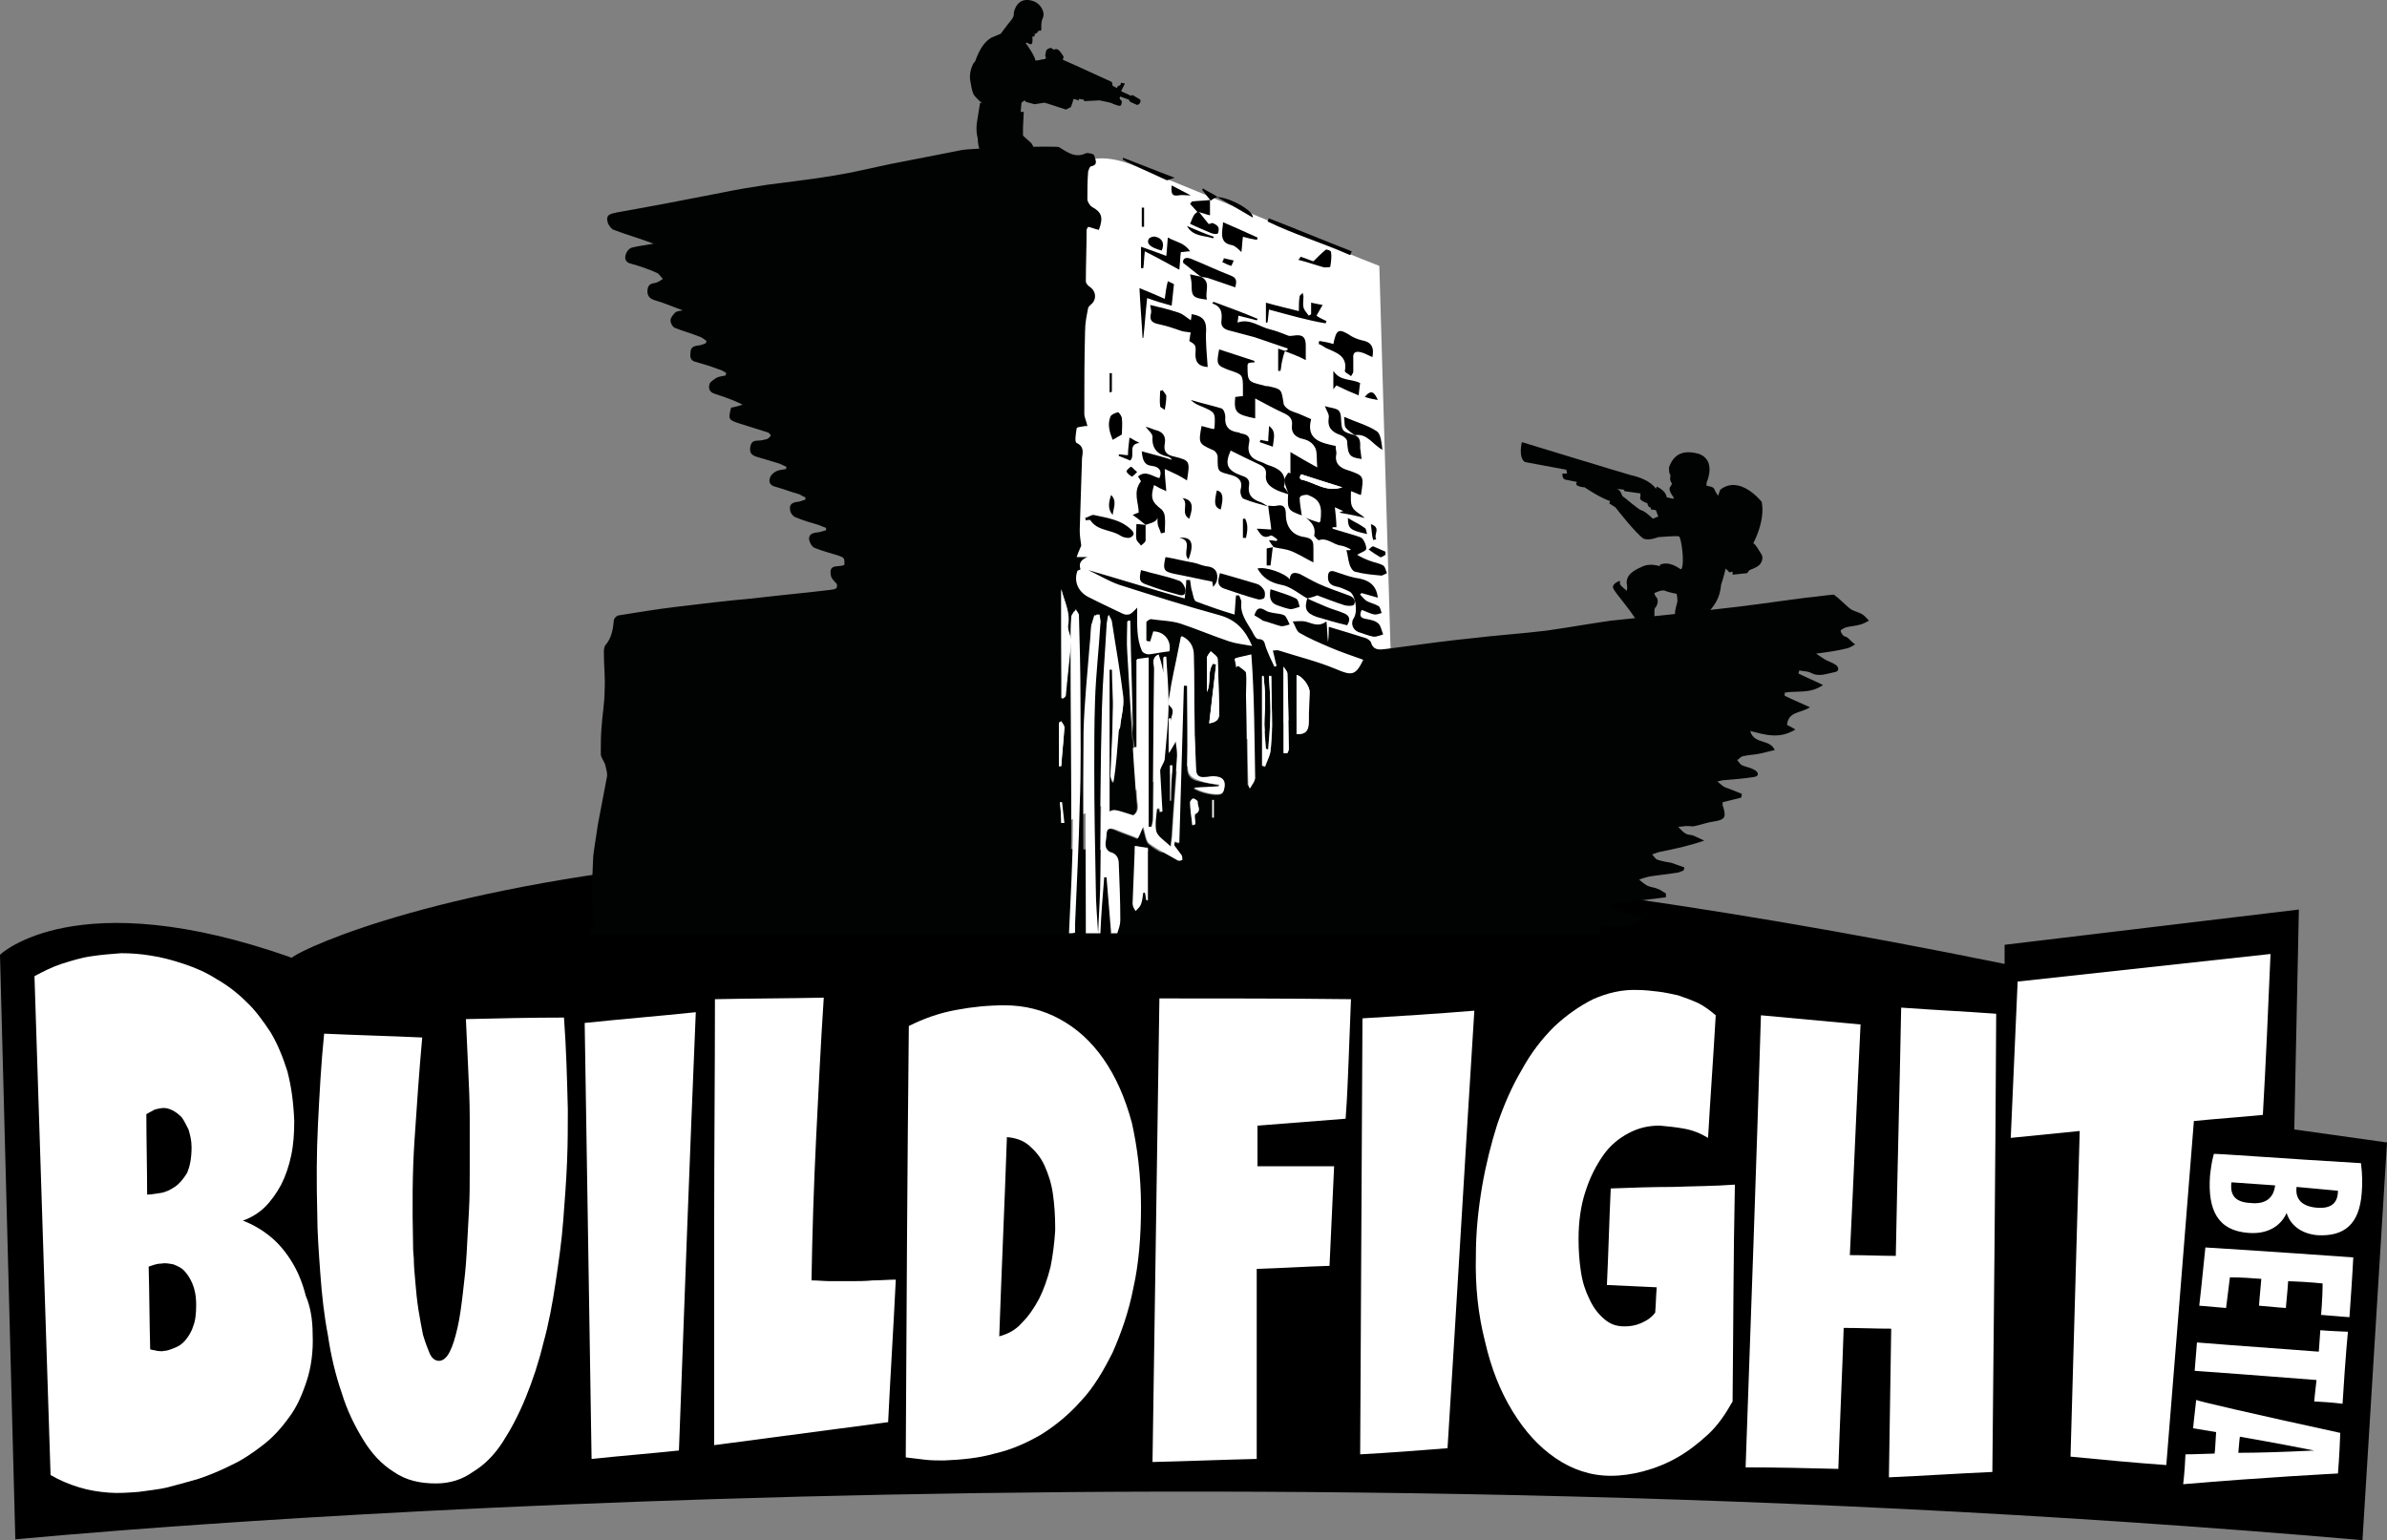 <?xml version="1.0" encoding="utf-8"?>
<!-- Generator: Adobe Illustrator 21.0.2, SVG Export Plug-In . SVG Version: 6.00 Build 0)  -->
<svg version="1.1" id="Calque_1" xmlns="http://www.w3.org/2000/svg" xmlns:xlink="http://www.w3.org/1999/xlink" x="0px" y="0px"
	 viewBox="0 0 311.5 201" style="enable-background:new 0 0 311.5 201;" xml:space="preserve">
<rect x="0" y="0" width="311.5" height="201" fill="#808080" stroke="none"/>
<style type="text/css">
	.st0{fill:#FFFFFF;}
	.st1{fill:#010202;}
</style>
<g>
	<path d="M38.1,125c-0.2-0.7,61-32.4,223.5,0.8v-2.5l38.4-4.6l-0.6,28.7l12.1,1.7l-3.2,51.9C144.5,186.8,2,200.9,2,200.9l-2-76.3
		C0,124.6,9.9,115,38.1,125z"/>
	<g>
		<path class="st0" d="M141.6,21.1c0,0,2-1.2,6.1,0.4c4,1.6,30,12.3,30,12.3l2.3,0.9l1.5,51.2c0,0-2,4.1-3.4,4
			c-1.5-0.1-42.2,18.9-42.2,18.9L141.6,21.1z"/>
		<g>
			<path class="st1" d="M241.7,79.6c0.4,0.2,0.8,0.3,1.2,0.5s0.7,0.6,1,0.9c-0.4,0.2-0.7,0.4-1.1,0.5c-0.6,0.2-1.3,0.2-2,0.4
				c-0.2,0.1-0.6,0.3-0.6,0.4c0,0.2,0.2,0.5,0.4,0.7c0.2,0.1,0.4,0.1,0.6,0.3c0.3,0.3,0.6,0.6,0.9,0.8c-0.3,0.2-0.7,0.4-1,0.5
				c-1.2,0.3-2.5,0.5-4.1,0.7c0.6,0.4,1,0.7,1.4,0.9c0.4,0.2,0.8,0.3,1.2,0.6c0.4,0.3,0.4,0.8-0.1,0.9c-1.1,0.2-2.1,0.7-3.2,0.1
				c-0.4-0.2-1-0.2-1.5-0.3c0,0.1-0.1,0.3-0.1,0.4c1,0.5,2,0.9,3.2,1.5c-1.7,1.2-3.5,0.7-5,1c0,0.1,0,0.2,0,0.4c1,0.5,2,0.9,3.3,1.5
				c-1.2,0.8-2.8,0.5-3,2.3c0.2,0.1,0.6,0.3,1.1,0.6c-2.1,1.3-3.9,0.7-5.9,0.2c0.5,1.8,2.6,1,3.2,2.5c-0.6,0.1-1.2,0.3-1.7,0.4
				c-0.8,0.2-1.7,0.2-2.5,0.4c-0.3,0.1-0.5,0.4-0.7,0.5c0.2,0.2,0.4,0.6,0.7,0.7c0.5,0.2,1.1,0.3,1.6,0.6c0.5,0.3,0.6,0.8-0.1,0.9
				c-1.2,0.2-2.5,0.3-3.7,0.4c-0.4,0-0.7,0.1-1.1,0.2c0.3,0.2,0.6,0.5,0.9,0.7c0.8,0.3,1.6,0.6,2.3,0.9c0,0.2,0,0.3-0.1,0.5
				c-0.8,0.2-1.6,0.4-2.4,0.6c0,0.2,0,0.3,0,0.4s0.1,0.2,0.1,0.3c0.4,1.3,0.1,1.6-1.2,1.8c-0.8,0.1-1.6,0.4-2.5,0.6
				c-0.3,0.1-0.6,0-1,0s-0.8,0.1-1.2,0.1c0.3,0.3,0.6,0.7,1,0.9c0.3,0.2,0.7,0.1,1.1,0.3c0.4,0.2,0.9,0.4,1.3,0.6
				c-2,0.7-3.9,1.1-5.9,1.5c-0.3,0.1-0.6,0.2-0.9,0.3c0.2,0.2,0.4,0.6,0.7,0.7c0.6,0.2,1.2,0.3,1.8,0.4c0.6,0.2,1.1,0.4,1.7,0.6
				c0,0.1,0,0.2-0.1,0.4c-0.3,0.1-0.6,0.3-0.9,0.3c-1.2,0.2-2.4,0.3-3.6,0.5c-0.4,0.1-0.8,0.2-1.3,0.4c0.4,0.3,0.7,0.6,1.1,0.8
				c0.4,0.2,0.9,0.2,1.3,0.4c0.4,0.1,0.7,0.4,1.1,0.6c0,0.2,0,0.3,0,0.5c-2.4,0.3-4.8,0.6-7.2,0.9c0,0.1,0,0.2-0.1,0.4
				c1.4,0.5,2.8,0.9,4.3,1.4c0,0.1-0.1,0.3-0.1,0.4c-1.7,0.7-3.5,1.1-5.4,0.5c-0.1,0.6-0.1,0.9-0.1,1.2c-21,0-42.1,0-63.1,0
				c0.1-0.6,0.4-1.1,0.4-1.7c0-2.5-0.1-4.9-0.2-7.4c0-0.8-0.3-1.3-1.1-1.5c-0.2-0.1-0.5-0.5-0.6-0.8c-0.1-0.5,0.1-0.9,0.1-1.4
				c0-1,0.5-1.1,1.3-0.7c0.9,0.4,1.9,0.7,2.8,1.1c0.2-0.5,0.4-0.9,0.7-1.5c0.3,0.9,0.4,1.9,0.8,2.2c1.1,0.9,2.4,1.5,3.7,2.2
				c0.1,0.1,0.5,0,0.6-0.1s0-0.4-0.1-0.6c-0.3-0.4-0.6-0.8-0.9-1.2c-0.1-0.1,0-0.4,0-0.6c0.2,0.1,0.4,0.1,0.6,0.2
				c0.2-6.9,0.4-13.8,0.6-20.6c0.2,0,0.4,0,0.5,0c0,3.5,0.1,7.1,0,10.6c0,1.3,0.6,1.7,1.6,1.9c0.8,0.2,1.7,0.3,2.5,0.5
				c0,0.1,0,0.1,0,0.2c-1,0.1-2.1,0.1-3.3,0.2c0.9,0.6,2.8,1,3.5,0.8c0.2-0.1,0.4-0.3,0.4-0.4c0.4-1.3-0.1-1.9-1.4-1.9
				c-0.3,0-0.7,0-1,0.1c-0.8,0.1-1.2-0.2-1.2-1c0-2.1-0.1-4.1-0.2-6.2c0-2.9,0-5.8-0.1-8.7c0-1.1-0.5-2-1.6-2.5
				c-0.1,0.5-0.2,1-0.3,1.5c-0.4,2.1-0.9,4.1-1.2,6.2c-0.1,0.4-0.2,1.1,0,1.3c0.9,0.7,0.1,1.4,0.2,2.1c-0.1-0.1-0.1-0.3-0.2-0.4
				h-0.1c0,1.4,0,2.9,0,4.5c0.4-0.6,0.6-1.1,0.9-1.6c0.1,0.6,0.2,1.3,0.2,1.9c-0.2,3.4-0.5,6.7-0.7,10.1c0,0.5-0.1,1-0.2,1.9
				c-0.8-0.8-1.7-1.3-1.9-2c-0.3-0.9,0-2,0.1-3c0.1,0,0.2,0,0.3,0c0,0.1,0.1,0.3,0.1,0.4c0.1,0,0.2,0,0.3,0
				c-0.1-1.8-0.2-3.5-0.3-5.3c0-0.2,0.1-0.4,0.2-0.6c0.1-0.3,0.3-0.6,0.4-1c0.2-2.4,0.4-4.8,0.5-7.3c0-2-0.2-4-0.3-6
				c-0.1,0-0.2,0-0.3,0c0,0.7,0,1.4,0,2.1c-0.2-0.2-0.2-0.4-0.2-0.6c-0.2-0.6-0.3-1.2-0.5-1.8c-0.9,0.4-0.5,1.2-0.5,1.8
				c-0.1,6.5-0.1,13-0.2,19.5c0,0.4-0.1,0.8-0.2,1.2c-0.1,0-0.3,0-0.4,0c0-7.3,0-14.6,0-22.1c-0.6,0.1-0.9,0.1-1.5,0.2
				c0,3.9,0,7.7,0,11.5c-0.2,0-0.3,0-0.5,0c-0.1-5.5-0.3-11-0.4-16.5c-0.1,0-0.2,0-0.3,0c0,1.3-0.1,2.7,0,4
				c0.4,6.5,0.7,12.9,1.2,19.4c0.1,0.8,0.2,1.5-0.5,2c-2.6-0.8-2.6-0.8-3.1-0.5c0-6.2,0-12.4,0-18.6c0.1,0,0.3,0,0.4,0
				c0,1.9,0.2,3.7,0.1,5.6c0,2.7-0.2,5.5-0.3,8.2c0,0.3,0.2,0.7,0.3,1c0.4-2.3,0.5-4.5,0.7-6.7c0-0.2,0.2-0.4,0.2-0.6
				c0.2-1.3,0.6-2.6,0.4-3.8c-0.4-3.3-1-6.6-1.5-9.9c0-0.2-0.2-0.4-0.4-0.9c-0.1,0.7-0.2,1-0.2,1.4c-0.2,3.6-0.5,7.1-0.6,10.7
				c-0.2,7.3-0.2,14.5-0.3,21.8c0,2.6-0.2,5.1-0.3,7.7c-0.1,0-0.1,0-0.2,0c-0.1-2-0.2-4-0.3-5.9c-0.1-5.2-0.1-10.4-0.2-15.6
				c0-2.9,0-5.9,0.1-8.8c0.2-3.4,0.5-6.8,0.7-10.1c0-0.4-0.1-0.8-0.1-1.2c-0.1,0-0.2,0-0.4,0c-0.1,0.4-0.3,0.9-0.4,1.3
				c-0.1,0.8-0.1,1.7-0.2,2.5c-0.3,3.8-0.7,7.6-0.8,11.3c-0.1,8.8,0,17.7,0,26.5c-0.4,0-0.9,0-1.3,0c0-0.4,0-0.8,0-1.2
				c0.2-5.1,0.5-10.3,0.6-15.4c0.1-4.7,0.1-9.4,0.1-14c0-3.6-0.1-7.2-0.2-10.8c0-0.3-0.3-0.5-0.4-0.8c-0.1,0.3-0.4,0.5-0.4,0.8
				c-0.1,1.1-0.1,2.3-0.1,3.4c0,8.1,0.1,16.1,0.1,24.2c0,4.6-0.3,9.3-0.5,13.9c-20.8,0-41.6,0-62.4,0c0.3-0.7,0.9-1.5,0.7-2.1
				c-0.6-2.2-0.2-7-0.2-7.9c0-0.6,0.6-4.1,0.6-4.3c0.4-2.1,0.8-4.2,1.2-6.3c0.1-0.5-0.1-1-0.2-1.5s-0.6-1-0.6-1.5
				c0-1.2,0-2.4,0.1-3.5c0.1-1.6,0.4-3.2,0.4-4.8c0.1-1.6-0.1-3.2-0.1-4.9c0-0.3,0-0.7,0.2-1c0.8-0.9,1-2.1,1.1-3.2
				c0-0.3,0.4-0.7,0.7-0.7c2.5-0.4,4.9-0.8,7.4-1.1c3.3-0.4,6.6-0.8,10-1.1c3.3-0.4,6.7-0.7,10-1.1c0.5-0.1,1.2,0,1-0.8
				c-0.4-0.4-0.8-0.8-0.8-1.3c-0.2-1.4,1.2-0.8,1.8-1.2c0-0.9,0-0.9-0.8-1.2c-1-0.3-2.1-0.6-3.1-1c-0.3-0.1-0.6-0.6-0.7-1
				c-0.1-0.6,0.2-0.9,0.9-1c0.4,0,0.9-0.2,1.3-0.3c0-0.1,0-0.2,0-0.3c-0.3-0.1-0.7-0.3-1-0.4c-1-0.3-2.1-0.6-3-1
				c-0.3-0.1-0.7-0.6-0.7-1c-0.1-0.6,0.2-0.9,0.9-1c0.4,0,0.7-0.2,1.1-0.3c0-0.1,0-0.2,0-0.3c-0.3-0.1-0.6-0.3-0.8-0.4
				c-1.1-0.3-2.1-0.7-3.2-1c-0.7-0.2-0.8-0.7-0.6-1.2c0.1-0.3,0.4-0.6,0.8-0.8s0.9-0.2,1.3-0.3c0-0.1,0-0.2,0-0.3
				c-0.3-0.1-0.6-0.3-0.9-0.4c-1-0.3-2-0.6-3-0.9c-0.6-0.2-0.9-0.5-0.8-1.2s0.4-0.9,1-0.9c0.4,0,0.8-0.1,1.2-0.2
				c0.2-0.1,0.4-0.3,0.5-0.5c-0.2-0.2-0.3-0.4-0.5-0.4c-1.2-0.4-2.3-0.7-3.5-1.1c-1.5-0.5-1.6-0.5-1.2-2.1c0.5-0.1,1-0.2,1.5-0.4
				c-1.2-0.6-2.4-1-3.6-1.4c-0.7-0.2-0.9-0.7-0.7-1.3c0.1-0.3,0.6-0.6,0.9-0.8c0.4-0.2,0.8-0.2,1.2-0.3c0-0.1,0-0.2,0.1-0.3
				c-0.3-0.2-0.6-0.4-1-0.5c-1-0.4-2.1-0.7-3.1-1c-0.4-0.1-0.7-0.4-0.6-1.1c0-0.7,0.3-0.9,0.9-1c0.4,0,0.8-0.2,1.1-0.3
				c0-0.1,0.1-0.2,0.1-0.3c-0.3-0.2-0.6-0.5-1-0.6c-1-0.4-2.1-0.7-3.1-1.1c-0.3-0.1-0.6-0.6-0.6-1c0-0.3,0.3-0.7,0.6-1
				c0.2-0.2,0.5-0.2,1-0.3c-1.4-0.5-2.5-1-3.6-1.3c-0.7-0.2-1.1-0.6-1-1.4c0.1-0.8,0.6-0.8,1.1-0.9c0.3-0.1,0.6-0.3,0.9-0.5
				c-0.3-0.3-0.5-0.7-0.8-0.8c-1.1-0.5-2.3-0.9-3.4-1.2c-0.8-0.2-0.8-0.8-0.6-1.3c0.1-0.3,0.4-0.7,0.8-0.8c0.8-0.2,1.7-0.3,2.8-0.5
				c-1.9-0.7-3.6-1.2-5.2-1.8c-0.3-0.1-0.7-0.6-0.8-1c-0.3-1.1,0.5-1.1,1.3-1.3c4.6-0.8,9.2-1.7,13.8-2.6c1.9-0.4,3.8-0.7,5.8-1
				c2.9-0.4,5.8-0.7,8.7-1.2c2.5-0.4,4.9-1,7.3-1.5c3.1-0.6,6.2-1.2,9.2-1.8c1.4-0.3,12.5-0.6,12.8-0.4c1,0.6,2.1,1.5,3.5,0.8
				c0.3-0.1,1.1,0.1,1.1,0.3c0.1,0.5,0.6,1.2-0.4,1.4c-0.2,0-0.3,0.4-0.4,0.7c-0.1,1.2-0.1,2.4-0.1,3.6c0,0.3,0.3,0.8,0.6,1
				c1.3,0.7,1.5,1.4,0.9,3c-0.5-0.1-0.9-0.3-1.4-0.4c-0.1,0.2-0.2,0.3-0.2,0.4c0,2.2-0.1,4.5-0.1,6.7c0,0.3,0.3,0.6,0.6,0.8
				c0.8,0.6,0.8,1.7,0,2.3c-0.1,0.1-0.3,0.3-0.3,0.4c-0.2,1-0.4,2-0.4,3c-0.1,3.6-0.1,7.2-0.1,10.8c0,0.5,0.3,1,0.4,1.6
				c0,0-0.1,0-0.3,0c-0.4,0.1-1.1,0.1-1.1,0.3c-0.1,0.7-0.3,1.8,0,1.9c1,0.5,0.8,1.2,0.7,2c-0.1,3.1-0.2,6.3-0.3,9.4
				c0,0.7,0.1,1.3,0.2,2c-0.2,0.5-0.4,0.9-0.6,1.5c0.6,0,1,0,1.4,0c-0.7,0.3-1.2,0.7-0.9,1.6c-0.1,0.1-0.3,0.1-0.4,0.2
				c-0.5,1.4,0.1,2.7,1.4,3.4c1.2,0.6,2.4,1.2,3.7,1.8c0.5,0.2,1,0.6,1.5,0.5c0.4,0,0.8-0.5,1.2-0.9c0,0.1,0,0.3,0,0.4
				c0,1.8-0.1,3.6,0.6,5.2c0.1,0.3,0.6,0.5,0.9,0.5c0.9-0.1,1.7-0.3,2.7-0.4c0.3-1.3-0.6-2.6-2.1-2.6c-0.1,0.4-0.3,0.9-0.4,1.3
				c-0.2,0-0.3,0-0.5-0.1c0-0.8,0-1.6,0-2.4c0-0.1,0.4-0.4,0.6-0.4c1.3,0.2,2.7,0.2,3.9,0.6c2.1,0.7,4.2,1.6,6.3,2.3
				c0.9,0.3,1.9,0.4,3,0.6c-0.9-2.1-2.1-3.4-4.2-4c-4.4-1.2-8.8-2.6-13.2-4c-1.4-0.5-2.7-1.3-4-1.9c4.2,1.2,8.3,2.5,12.6,3.7
				c0.1-1,0.2-1.7,0.2-2.4c0.2,0,0.3,0,0.5,0c0.1,0.5,0.1,1.1,0.3,1.6c0.1,0.4,0.2,1.1,0.5,1.2c1.6,0.6,3.3,1.2,5,1.7
				c0.1-0.9,0.1-1.7,0.2-2.5c0.1,0,0.3,0,0.4,0c0.1,0.3,0.3,0.6,0.3,0.9c-0.2,1.5,0.7,2.6,1.4,3.8c0.2,0.4,0.5,1,0.8,1
				c0.9,0,0.8,0.6,1,1.1c0.3,0.8,0.7,1.7,1.1,2.5c0.1,0,0.2-0.1,0.3-0.1c-0.2-0.6-0.3-1.3-0.5-2c0.3,0,0.6-0.1,0.8,0
				c2.5,0.8,5,1.4,7.4,2.4c2.1,0.9,2.6,0.9,3.6-1.2c-1.4-0.5-2.9-1-4.3-1.6c-1.4-0.6-2.8-1.2-4-1.9c-0.4-0.2-0.6-1-0.9-1.5
				c0.5,0,1.1-0.1,1.6,0c0.9,0.2,1.7,0.8,2.8,0c0.1,0.9,0.1,1.7,0.2,2.7c0.1-0.8,0.1-1.3,0.1-2c1.7,0.5,3.3,1,4.9,1.5
				c0.2,0.1,0.5,0.3,0.6,0.5c0.3,1.1,1.1,1,1.9,0.9c0.8-0.1,1.5-0.2,2.3-0.3c3-0.4,5.9-0.8,8.9-1.1c3.3-0.4,6.5-0.6,9.8-1
				c2.8-0.4,5.6-0.9,8.4-1.3c4.6-0.5,9.2-0.9,13.8-1.5c3.9-0.4,7.8-1,11.7-1.5c1.2-0.1,2.3-0.3,3.6-0.4
				C240.3,78.3,241.1,79.3,241.7,79.6z M163.1,102.9c0.3-0.5,0.7-0.9,0.6-1.2c-0.1-5.4-0.1-10.9-0.5-16.2c-0.8,0.2-1.4,0.3-2.1,0.5
				c0.1,0.4,0.2,0.8,0.2,1.1c0.1-0.1,0.2-0.2,0.3-0.2c0.3,0.3,0.9,0.6,1,0.9c0.1,0.9,0,1.9,0,2.9c0.1,3.9,0.1,7.8,0.2,11.7
				C162.8,102.4,162.9,102.5,163.1,102.9z M148.1,110.4c-0.1,2.6-0.2,5-0.3,7.4c0,0.3,0.3,0.6,0.4,1c0.2-0.3,0.6-0.6,0.7-0.9
				c0.2-0.5,0.2-1,0.3-1.5c0.1,0,0.1,0,0.2,0c0.1,0.3,0.1,0.7,0.2,1c0.1,0,0.2,0,0.2,0c0-2.2,0-4.5,0-6.8
				C149.3,110.6,148.8,110.5,148.1,110.4z M169.2,88.1c0,2.6,0,5.1,0,7.7c1.4,0.1,1.5-0.7,1.6-1.6c0-1.3,0.1-2.6,0.1-3.9
				C170.9,89.5,169.9,88.2,169.2,88.1z M138.5,76.9c0,4.7,0,9.5,0,14.2c0.4-0.1,0.5-0.3,0.5-0.5c0.3-2.3,0.5-4.6,0.7-7
				c0-0.7-0.5-1.4-0.4-2.1C139.7,79.9,138.8,78.4,138.5,76.9z M165.5,97.8c-0.1,0-0.2,0-0.3,0c-0.1-1.1-0.1-2.1-0.2-3.2
				c0-1.1,0.1-2.1,0.1-3.2c0-1-0.1-2.1-0.2-3.1c-0.1,0-0.1,0-0.2,0c0,3.9,0,7.8,0,11.7c0.1,0,0.2,0.1,0.4,0.1c0.2-0.7,0.6-1.3,0.7-2
				c0.2-1.2,0.2-2.3,0.2-3.5c0-2.1-0.1-4.2-0.1-6.3c-0.1,0-0.2,0-0.3,0c0.1,1.6,0.2,3.2,0.2,4.7C165.8,94.6,165.6,96.2,165.5,97.8z
				 M157.5,90.3c0.6-1.2,0-2.6,0.8-3.7c0.1,0,0.3,0,0.4,0.1c-0.3,2.5-0.6,5.1-0.9,7.7c1.2-0.2,1.3-0.7,1.3-1.4
				c-0.1-2.3-0.1-4.6-0.2-7c0-0.4-0.6-0.7-0.9-1c-0.2,0.3-0.5,0.6-0.5,0.9C157.5,87.4,157.5,88.9,157.5,90.3z M167.5,98.3
				c0.2,0,0.3,0,0.5,0c0.1-0.2,0.2-0.4,0.2-0.6c0-3.3-0.1-6.5-0.2-9.8c0-0.3-0.3-0.6-0.5-0.9C167.5,90.9,167.5,94.6,167.5,98.3z
				 M138.2,100c0.1,0,0.2,0,0.3,0c0.1-1.7,0.3-3.3,0.4-5c0-0.3-0.2-0.6-0.4-0.8c-0.1,0.1-0.2,0.1-0.3,0.2
				C138.2,96.2,138.2,98.1,138.2,100z M155.6,107.7c0.1,0,0.3,0,0.4-0.1c0-0.5-0.2-1.2,0-1.3c0.8-0.5,0.2-1.1,0.3-1.6
				c0-0.1-0.4-0.4-0.6-0.4c-0.1,0-0.4,0.3-0.4,0.5C155.4,105.7,155.5,106.7,155.6,107.7z M153,99.9c-0.1,0-0.2,0-0.3,0
				c0,1.5,0,3.1,0,4.6c0,0,0,0,0.1,0C152.8,103,152.9,101.5,153,99.9z M158.2,106.7c0.1,0,0.1,0,0.2,0c0-0.8,0-1.5,0-2.3
				c-0.1,0-0.1,0-0.2,0C158.2,105.2,158.2,106,158.2,106.7z M138.5,107.4c0.1,0,0.2,0,0.3,0c-0.1-0.9-0.2-1.8-0.3-2.7
				c-0.1,0-0.1,0-0.2,0C138.4,105.6,138.5,106.5,138.5,107.4z"/>
			<path class="st0" d="M143.3,121.8c0.1-2.6,0.3-5.1,0.3-7.7c0.1-7.3,0.1-14.5,0.3-21.8c0.1-3.6,0.4-7.1,0.6-10.7
				c0-0.4,0.1-0.7,0.2-1.4c0.2,0.5,0.4,0.7,0.4,0.9c0.5,3.3,1.1,6.6,1.5,9.9c0.1,1.2-0.3,2.5-0.4,3.8c0,0.2-0.2,0.4-0.2,0.6
				c-0.2,2.2-0.3,4.4-0.7,6.7c-0.1-0.3-0.3-0.7-0.3-1c0.1-2.7,0.2-5.5,0.3-8.2c0-1.9-0.1-3.7-0.1-5.6c-0.1,0-0.3,0-0.4,0
				c0,6.2,0,12.4,0,18.6c0.6-0.3,0.6-0.3,3.1,0.5c0.8-0.5,0.6-1.2,0.5-2c-0.4-6.5-0.8-12.9-1.2-19.4c-0.1-1.3,0-2.7,0-4
				c0.1,0,0.2,0,0.3,0c0.1,5.5,0.3,11,0.4,16.5c0.2,0,0.3,0,0.5,0c0-3.8,0-7.6,0-11.5c0.6-0.1,0.9-0.1,1.5-0.2c0,7.4,0,14.7,0,22.1
				c0.1,0,0.3,0,0.4,0c0.1-0.4,0.2-0.8,0.2-1.2c0.1-6.5,0.1-13,0.2-19.5c0-0.6-0.4-1.4,0.5-1.8c0.2,0.6,0.4,1.2,0.5,1.8
				c0.1,0.2,0,0.4,0.2,0.6c0-0.7,0-1.4,0-2.1c0.1,0,0.2,0,0.3,0c0.1,2,0.3,4,0.3,6c0,2.4-0.3,4.9-0.5,7.3c0,0.3-0.2,0.6-0.4,1
				c-0.1,0.2-0.2,0.4-0.2,0.6c0.1,1.8,0.2,3.5,0.3,5.3c-0.1,0-0.2,0-0.3,0c0-0.1-0.1-0.3-0.1-0.4c-0.1,0-0.2,0-0.3,0
				c-0.1,1-0.3,2.1-0.1,3c0.2,0.7,1.1,1.2,1.9,2c0.1-0.9,0.2-1.4,0.2-1.9c0.2-3.4,0.5-6.7,0.7-10.1c0-0.6-0.1-1.3-0.2-1.9
				c-0.2,0.5-0.5,0.9-0.9,1.6c0-1.6,0-3.1,0-4.5h0.1c0.1,0.1,0.1,0.3,0.2,0.4c-0.1-0.7,0.7-1.4-0.2-2.1c-0.2-0.1-0.1-0.9,0-1.3
				c0.4-2.1,0.8-4.1,1.2-6.2c0.1-0.5,0.2-1,0.3-1.5c1.1,0.5,1.6,1.4,1.6,2.5c0.1,2.9,0,5.8,0.1,8.7c0,2.1,0.1,4.1,0.2,6.2
				c0,0.8,0.4,1.1,1.2,1c0.3,0,0.7-0.1,1-0.1c1.3,0,1.8,0.6,1.4,1.9c-0.1,0.2-0.2,0.4-0.4,0.4c-0.7,0.2-2.6-0.2-3.5-0.8
				c1.2-0.1,2.2-0.1,3.3-0.2c0-0.1,0-0.1,0-0.2c-0.8-0.1-1.7-0.2-2.5-0.5c-0.9-0.3-1.6-0.6-1.6-1.9c0.1-3.5,0-7.1,0-10.6
				c-0.2,0-0.4,0-0.5,0c-0.2,6.9-0.4,13.8-0.6,20.6c-0.2-0.1-0.4-0.1-0.6-0.2c0,0.2-0.1,0.5,0,0.6c0.3,0.4,0.6,0.8,0.9,1.2
				c0.1,0.1,0.1,0.5,0.1,0.6c-0.1,0.1-0.4,0.2-0.6,0.1c-1.2-0.7-2.6-1.4-3.7-2.2c-0.5-0.4-0.5-1.3-0.8-2.2c-0.3,0.6-0.4,1-0.7,1.5
				c-0.9-0.4-1.9-0.7-2.8-1.1c-0.8-0.3-1.3-0.3-1.3,0.7c0,0.5-0.2,1-0.1,1.4c0,0.3,0.3,0.7,0.6,0.8c0.8,0.2,1.1,0.8,1.1,1.5
				c0.1,2.5,0.2,4.9,0.2,7.4c0,0.6-0.2,1.1-0.4,1.7c-0.3,0-0.6,0-0.9,0c-0.2-2.4-0.4-4.9-0.6-7.3c-0.1,0-0.1,0-0.2,0
				c-0.2,2.4-0.4,4.9-0.5,7.3C143.6,121.8,143.4,121.8,143.3,121.8z"/>
			<path class="st0" d="M141.7,121.8c0-8.8-0.1-17.7,0-26.5c0-3.8,0.5-7.6,0.8-11.3c0.1-0.8,0.1-1.7,0.2-2.5
				c0.1-0.4,0.2-0.9,0.4-1.3c0.1,0,0.2,0,0.4,0c0,0.4,0.2,0.8,0.1,1.2c-0.2,3.4-0.6,6.7-0.7,10.1c-0.1,2.9-0.1,5.9-0.1,8.8
				c0,5.2,0.1,10.4,0.2,15.6c0,2,0.2,4,0.3,5.9C142.6,121.8,142.2,121.8,141.7,121.8z"/>
			<path class="st0" d="M139.5,121.8c0.2-4.6,0.5-9.3,0.5-13.9c0.1-8.1-0.1-16.1-0.1-24.2c0-1.1,0-2.3,0.1-3.4
				c0-0.3,0.3-0.5,0.4-0.8c0.1,0.3,0.4,0.5,0.4,0.8c0.1,3.6,0.2,7.2,0.2,10.8c0,4.7,0.1,9.4-0.1,14c-0.1,5.2-0.4,10.3-0.6,15.4
				c0,0.4,0,0.8,0,1.2C140.1,121.8,139.8,121.8,139.5,121.8z"/>
			<path d="M143.7,121.8c0.2-2.4,0.4-4.9,0.5-7.3c0.1,0,0.1,0,0.2,0c0.2,2.4,0.4,4.9,0.6,7.3C144.6,121.8,144.2,121.8,143.7,121.8z"
				/>
			<path class="st0" d="M163.1,102.9c-0.2-0.4-0.2-0.5-0.2-0.6c-0.1-3.9-0.1-7.8-0.2-11.7c0-1,0.1-1.9,0-2.9c-0.1-0.3-0.6-0.6-1-0.9
				c-0.1,0.1-0.2,0.2-0.3,0.2c-0.1-0.4-0.2-0.8-0.2-1.1c0.7-0.2,1.3-0.3,2.1-0.5c0.4,5.3,0.4,10.8,0.5,16.2
				C163.7,102,163.4,102.4,163.1,102.9z"/>
			<path class="st0" d="M148.1,110.4c0.7,0.1,1.2,0.2,1.7,0.3c0,2.3,0,4.5,0,6.8c-0.1,0-0.2,0-0.2,0c-0.1-0.3-0.1-0.7-0.2-1
				c-0.1,0-0.1,0-0.2,0c-0.1,0.5-0.1,1-0.3,1.5c-0.1,0.3-0.4,0.6-0.7,0.9c-0.2-0.3-0.4-0.6-0.4-1C147.9,115.4,148,112.9,148.1,110.4
				z"/>
			<path class="st0" d="M169.2,88.1c0.7,0.1,1.7,1.4,1.7,2.2c-0.1,1.3-0.1,2.6-0.1,3.9c0,0.9-0.2,1.7-1.6,1.6
				C169.2,93.2,169.2,90.6,169.2,88.1z"/>
			<path class="st0" d="M138.5,76.9c0.4,1.6,1.2,3,0.9,4.7c-0.1,0.7,0.4,1.4,0.4,2.1c-0.2,2.3-0.5,4.6-0.7,7c0,0.2-0.2,0.4-0.5,0.5
				C138.5,86.4,138.5,81.6,138.5,76.9z"/>
			<path class="st0" d="M165.5,97.8c0.1-1.6,0.3-3.2,0.3-4.9c0-1.6-0.1-3.2-0.2-4.7c0.1,0,0.2,0,0.3,0c0,2.1,0.1,4.2,0.1,6.3
				c0,1.2-0.1,2.4-0.2,3.5c-0.1,0.7-0.5,1.4-0.7,2c-0.1,0-0.2-0.1-0.4-0.1c0-3.9,0-7.8,0-11.7c0.1,0,0.1,0,0.2,0
				c0.1,1,0.2,2.1,0.2,3.1c0,1.1-0.1,2.1-0.1,3.2s0.1,2.1,0.2,3.2C165.4,97.8,165.5,97.8,165.5,97.8z"/>
			<path class="st0" d="M157.5,90.3c0-1.5,0-2.9,0-4.4c0-0.3,0.3-0.6,0.5-0.9c0.3,0.3,0.9,0.7,0.9,1c0.1,2.3,0.2,4.6,0.2,7
				c0,0.7-0.1,1.2-1.3,1.4c0.3-2.6,0.6-5.2,0.9-7.7c-0.1,0-0.3,0-0.4-0.1C157.5,87.7,158.1,89.1,157.5,90.3z"/>
			<path class="st0" d="M167.5,98.3c0-3.7,0-7.5,0-11.3c0.2,0.4,0.5,0.7,0.5,0.9c0.1,3.3,0.1,6.5,0.2,9.8c0,0.2-0.1,0.4-0.2,0.6
				C167.8,98.3,167.7,98.3,167.5,98.3z"/>
			<path class="st0" d="M138.2,100c0-1.9,0-3.8,0-5.7c0.1-0.1,0.2-0.1,0.3-0.2c0.1,0.3,0.4,0.6,0.4,0.8c-0.1,1.7-0.3,3.3-0.4,5
				C138.4,100,138.3,100,138.2,100z"/>
			<path class="st0" d="M155.6,107.7c-0.1-1-0.3-2-0.3-3c0-0.2,0.3-0.5,0.4-0.5c0.2,0,0.6,0.3,0.6,0.4c-0.1,0.5,0.6,1.2-0.3,1.6
				c-0.2,0.1,0,0.9,0,1.3C155.9,107.6,155.8,107.6,155.6,107.7z"/>
			<path class="st0" d="M153,99.9c-0.1,1.5-0.2,3-0.2,4.6c0,0,0,0-0.1,0c0-1.5,0-3.1,0-4.6C152.8,99.9,152.9,99.9,153,99.9z"/>
			<path class="st0" d="M141.2,71.1c0.4,0.4,1.2,0.7,0.8,1.5c-0.4,0-0.7,0-1.4,0C140.9,72.1,141.1,71.6,141.2,71.1z"/>
			<path class="st0" d="M158.2,106.7c0-0.8,0-1.5,0-2.3c0.1,0,0.1,0,0.2,0c0,0.8,0,1.5,0,2.3C158.3,106.7,158.3,106.7,158.2,106.7z"
				/>
			<path class="st0" d="M138.5,107.4c0-0.9-0.1-1.8-0.1-2.7c0.1,0,0.1,0,0.2,0c0.1,0.9,0.2,1.8,0.3,2.7
				C138.7,107.4,138.6,107.4,138.5,107.4z"/>
			<path d="M168.1,64.3c-0.2-0.5-0.4-1-0.5-1.6c0-0.3,0.3-0.7,0.5-1c0.1,0,0.2,0,0.3,0.1c0-0.8,0-1.7,0-2.8c1.2,0.7,2.2,1.3,3.5,2
				c-0.1-1.1,0-1.8-0.2-2.4c-0.1-0.3-0.4-0.7-0.7-0.9c-0.4-0.3-0.9-0.4-1.3-0.5c-0.8-0.3-1.2-0.8-1.1-1.7c0.1-0.8-0.3-1.2-0.9-1.5
				c-1.3-0.6-2.6-1.3-3.9-2c0,0.9,0,1.8,0,2.6c-2.5-0.5-2.8-0.8-2.6-2.8c0.3,0,0.6-0.1,1-0.1c0-0.3,0-0.6,0-0.9c0-1.9,0-1.9-1.8-2.5
				c-1.6-0.6-1.7-0.7-1.3-2.7c1.5,0.5,3.1,1,4.6,1.5c0,0.1,0,0.1,0,0.2c-0.3,0-0.5,0-0.8,0.1c0,0.1-0.1,0.2-0.1,0.2
				c0,2.2,0,2.2,2.1,2.7c0.2,0.1,0.4,0.1,0.6,0.1c1.8,0.4,1.7,0.4,2,2.2c0,0.3,0.3,0.6,0.6,0.8c0.4,0.3,0.9,0.4,1.4,0.6
				c0.5,0.2,0.9,0.4,1.6,0.7c-0.7,2.7,1.3,3.1,3.2,3.5c0,0.4,0.1,0.7,0.1,1c-0.3,1.3,0.5,1.9,1.6,2.2c2,0.7,2,0.7,1.6,3.2
				c-0.4-0.1-0.7-0.3-1.3-0.5c0,0.8-0.1,1.6,0.2,2.1c0.3,0.6,1.1,0.9,1.6,1.4c-1.1-0.3-2.2-0.5-3.3-0.7c0,0,0.1-0.1,0.5-0.2
				c-0.4-0.2-0.7-0.3-1.1-0.5c0.1,1,0.2,1.8,0.2,2.6c0,0-0.2,0-0.5,0c0,0.1,0,0.1,0,0.2c1,0.3,2,0.6,3,0.9c0.3,0.1,0.7,0.2,0.9,0.4
				c0.3,0.4,0.5,0.9,0.5,1.3c0,0.3-0.7,0.5-1.2,0.8c0.5,0.3,1.1,0.6,1.7,0.8c0.5,0.2,1.2,0.3,1.7,0.6c0.3,0.2,0.3,0.6,0.5,1
				c-0.3,0.1-0.6,0.4-0.9,0.3c-1.1-0.1-2.2-0.2-3.3-0.5c-0.3-0.1-0.6-0.6-0.7-1c-0.2-0.6-0.2-1.2-0.4-1.8c0.1,0,0.3,0,0.5,0
				c0,0,0-0.1,0.1-0.1c-0.4-0.2-0.8-0.4-1.3-0.5c-1-0.1-1.8-1.1-2.9-0.7c-0.1,0-0.6-0.5-0.6-0.6c0.3-1.4-0.7-2-1.5-2.7
				c0.8,0.3,1.5,0.6,2.3,0.9c0.3-2.2-0.1-2.9-1.6-3.5c-0.3-0.1-1,0.1-1,0.2c0.1,0.8,0.2,1.7,0.3,2.5c-2-0.7-2-0.8-1.9-2.9
				C168.1,64.4,168.1,64.4,168.1,64.3z M169.8,61.9c-0.1,0.2-0.2,0.3-0.2,0.4c0,0.1,0.1,0.3,0.2,0.3c1.7,0.3,3.2,1.7,5.3,1
				C173.3,63,171.6,62.5,169.8,61.9z"/>
			<path d="M168.1,64.3c0,0.1,0,0.1,0,0.2c-0.6-0.2-1.3-0.4-1.8-0.7c-0.7-0.4-1.2-0.9-1.1-1.8c0.1-0.7-0.2-1.1-0.9-1.4
				c-1.3-0.6-2.5-1.2-3.7-1.8c-0.8,1.8-0.5,2.6,1.5,3.3c0.7,0.2,1,0.6,0.9,1.2c-0.2,1.2,0.3,1.8,1.4,2.2c0.4,0.1,0.7,0.4,1.1,0.6
				l0,0c-1.1-0.3-2.2-0.6-3.2-1c-0.3-0.1-0.5-0.8-0.4-1.2c0.3-1.1-0.2-1.6-1.2-1.9c-1.8-0.5-1.8-0.3-1.8-2.4c0-0.3-0.3-0.8-0.7-0.9
				c-1.8-0.8-1.8-0.9-1.4-3.1c0.5,0.1,1,0.3,1.6,0.4c0.1-0.1,0.1-0.2,0.1-0.3c0.1-1.9,0.1-1.9-1.8-2.7c-0.5-0.2-0.9-0.4-1.3-0.8
				c1.3,0.4,2.7,0.7,4,1.1c0.3,0.1,0.5,0.7,0.5,1.1c-0.1,1.2,0.4,1.8,1.5,2c0.3,0,0.5,0.2,0.7,0.2c0.7,0.1,1.1,0.5,0.9,1.2
				c-0.3,1.4,0.3,2.1,1.6,2.5c0.3,0.1,0.6,0.3,0.9,0.4c1.3,0.4,2.4,1,2.1,2.7C167.4,63.5,167.9,63.9,168.1,64.3z"/>
			<path d="M149.5,68.5c-0.6-0.5-1.1-0.9-1.7-1.3c0.1,0,0.4-0.2,0.8-0.3c0-1.3-0.8-2.7,0.3-4.1c-0.1-0.1-0.2-0.4-0.4-0.6
				c1-0.9,1.9,0,2.8,0.2c0.4-0.9,0-1.5-1-1.6s-1.2-0.8-1.3-1.9c1.4,0.4,2.7,0.7,3.9,1.1v-0.1c-0.2-0.1-0.3-0.3-0.5-0.3
				c-1.4-0.3-2.1-1.1-2-2.6c0-0.4-0.5-0.8-0.9-1.3c0.5,0.1,0.9,0.3,1.2,0.4c1,0.2,1.5,0.8,1.3,1.8c-0.2,1.1,0.3,1.5,1.3,1.7
				c2,0.5,2,0.6,1.6,3.1c-0.5-0.3-0.8-0.5-1.2-0.7c-0.6-0.3-1.3-0.6-1.7-0.8c0,0.8,0.1,1.7,0.2,2.9c-0.7-0.3-1.1-0.5-1.6-0.8
				c-0.5,1.7-0.3,2.2,1,3.2c0.2,0.2,0.4,0.6,0.4,0.9c0.1,0.7,0,1.4,0,2.1c-0.2,0-0.3,0.1-0.5,0.1c-0.1-0.4-0.3-0.7-0.4-1.1
				c-0.1-0.5,0-0.9-0.1-1.4C151.3,68.1,150.3,68.2,149.5,68.5L149.5,68.5z"/>
			<path d="M167.6,45.8c0.1,0,0.3-0.1,0.4-0.1c0-0.1,0-0.2,0.1-0.2c-1.5-0.5-2.9-1-4.4-1.5c-1.1-0.3-2.3-0.6-3.4-0.9
				c-0.7-0.2-1-0.6-0.9-1.3c0.1-1,0-1.8-1.2-2.2c0.1-0.1,0.1-0.2,0.2-0.2c1.9,0.7,3.8,1.4,5.7,2.2c0,0.1,0,0.1-0.1,0.2
				c-0.8-0.2-1.5-0.4-2.4-0.6c0,0.4-0.1,0.7-0.1,0.9c1.6-0.6,2.9,0.6,4.3,0.9c0.8,0.2,1.5,0.5,2.3,0.8c0.2,0.1,0.5,0,0.7,0
				c1.2-0.2,1.6,0.2,1.6,1.3c0,0.5,0,1.1,0,1.9C169.5,46.5,168.6,46.2,167.6,45.8L167.6,45.8z"/>
			<path d="M179.8,78c-0.7-0.2-1.4-0.4-2.1-0.6c-0.1,0.1-0.2,0.1-0.2,0.2c0.3,0.3,0.5,0.6,0.8,0.8c0.5,0.3,1.1,0.4,1.6,0.7
				c0.2,0.1,0.3,0.6,0.4,0.9c-0.3,0.1-0.6,0.2-0.9,0.2c-0.6-0.1-1.1-0.4-1.7-0.6c-0.4,0.8-0.1,1.1,0.7,1.2c0.5,0.1,1.1,0.2,1.5,0.6
				c0.3,0.3,0.4,0.9,0.6,1.4c-0.4,0.1-0.8,0.3-1.2,0.3c-0.7-0.1-1.3-0.4-2-0.6c-0.8-0.3-1.1-1.2-0.6-1.9c0.5-0.8,0.2-3-0.6-3.4
				c-0.6-0.3-1.3-0.6-1.9-0.7c-0.6-0.2-0.9-0.5-0.9-1.2s0.3-0.9,0.9-0.7c0.9,0.3,1.7,0.6,2.6,0.8C178.3,75.6,179.6,76.1,179.8,78z"
				/>
			<path d="M170.6,78.1c-1.1-0.6-2.2-1.6-3.5-1.8c-1.4-0.3-2.3-0.9-3-2.1c1-0.3,3.6,0.6,4.2,1.4c0.1-1,0.7-0.9,1.3-0.7
				c0.8,0.4,1.6,0.9,2.5,1.3c1.3,0.6,2.6,1,3.9,1.5c0.6,0.2,1,0.6,0.7,1.2c-0.1,0.2-0.8,0.2-1.2,0.1c-1.3-0.4-2.5-0.9-3.6-1.3
				C171.4,77.9,171,78,170.6,78.1L170.6,78.1z"/>
			<path d="M157.6,47.9c-1.2-0.1-1.6-0.6-1.6-1.7c0.1-1.2,0-1.2-0.8-1.7c0.1-0.4,0.1-0.9,0.2-1.1c-0.5-0.1-0.9-0.1-1.2-0.2
				c-0.9-0.3-1.7-0.6-2.6-0.8c-0.9-0.2-1.7-0.3-1.4-1.5c0.1-0.4-0.1-0.8-0.1-1.1c1.3,0.3,2.5,0.6,3.7,1c0.6,0.2,1,0.6,1.6,1
				c0-0.1,0.1-0.4,0.1-0.8c1.2,0.2,1.9,0.6,1.9,2C157.3,44.6,157.5,46.3,157.6,47.9z"/>
			<path d="M166.2,71.4c-0.2-0.3-0.4-0.5-0.6-0.9c0.5,0,0.7,0.1,1,0.1c0-0.1,0.1-0.1,0.1-0.2c-0.3-0.2-0.7-0.6-0.9-0.5
				c-1,0.5-1.3-0.2-1.8-0.9c0.7,0,1.4,0.1,1.9,0.1c-0.1-1-0.3-2.1-0.4-3.1l0,0c0.4,0,0.7,0.1,1.1,0c0.9-0.2,1.2,0.2,1.2,1.1
				c0,1.6,0.8,2.8,2.5,3c1.1,0.2,1.1,0.7,1.1,1.5c0,0.5,0,0.9,0,1.8c-1-0.5-1.8-1-2.7-1.4C167.8,71.6,166.9,71.6,166.2,71.4
				L166.2,71.4z"/>
			<path d="M172.2,44.5c0.6,0.1,1.2,0.2,1.8,0.4c0.4-2,0.7-2.1,2.4-1c0.5,0.3,1.2,0.5,1.7,0.6c1,0.3,1.2,1,1,2.1
				c-0.5-0.2-1-0.5-1.4-0.6c-0.7-0.2-1.2-0.1-1.1,0.8c0,0.5,0,1.1,0,1.7c0,0.2-0.2,0.4-0.3,0.6c-0.2-0.2-0.4-0.3-0.7-0.5
				c0,0-0.1-0.1-0.1-0.2c0.4-2-1.2-2.4-2.5-3c-0.3-0.2-0.6-0.4-0.9-0.5C172.1,44.6,172.1,44.6,172.2,44.5z"/>
			<path d="M152.1,72.7c1.2,0.2,2.3,0.5,3.5,0.7c0.6,0.1,1.2,0.4,1.8,0.5c1.3,0.1,1.6,0.9,1.4,1.9c-0.1,0.3-0.3,0.6-0.5,0.8
				c0-0.3-0.1-0.5-0.1-0.7c-1.6-0.3-3.3-0.7-4.9-1C151.9,74.6,151.7,74.4,152.1,72.7z"/>
			<path d="M159.2,74.8c1.7,0.5,3.2,0.9,4.8,1.4c0.4,0.1,0.8,0.5,1,0.9c0.1,0.2,0.1,0.7,0,0.9c-0.1,0.2-0.6,0.3-0.9,0.2
				c-1.5-0.4-2.9-0.9-4.4-1.4C158.7,76.4,159,75.6,159.2,74.8z"/>
			<path d="M148.9,74.4c1.7,0.5,3.4,0.8,5,1.4c0.4,0.1,0.9,1,0.8,1.4c-0.1,0.8-0.9,0.4-1.3,0.3c-1.2-0.3-2.4-0.7-3.5-1.1
				C148.7,76,148.6,75.8,148.9,74.4z"/>
			<path d="M156.7,36.1c-0.7-0.5-1.4-1.1-2.3-1.8c-0.1-0.6,0.4-0.8,1.1-0.5c1.7,0.7,3.4,1.5,5.2,2.2c0.7,0.3,0.7,0.7,0.5,1.5
				c-1.2-0.4-2.3-0.8-3.5-1.2C157.4,36.2,157,36.2,156.7,36.1L156.7,36.1z"/>
			<path d="M176.8,56.8c0.8,0.3,0.7,1,0.7,1.7c0.1,0.5,0.1,1,0.2,1.4c-1.6-0.2-1.8-0.5-1.9-2.3c0-0.3-0.5-0.7-0.8-0.8
				c-1.2-0.4-1.8-1-1.6-2.3c0.1-0.4-0.3-0.9-0.5-1.5c0.5,0.2,1.2,0.2,1.7,0.5c0.3,0.2,0.4,0.7,0.4,1.1
				C175.1,56.3,175.1,56.3,176.8,56.8L176.8,56.8z"/>
			<path d="M152.4,31c1.1,0.6,2.2,0.7,2.9,1.8c-0.5,0-0.8,0.1-1.2,0.1c-0.1,0.7-0.1,1.4-0.2,2.3c-1.5-0.8-2.9-1.6-4.5-2.4
				c-0.1,0.8-0.1,1.5-0.2,2.2c-0.1,0-0.2,0-0.3,0c0-0.9,0-1.7,0-2.8c1.2,0.4,2.2,0.8,3.3,1.2C152.3,32.6,152.3,32,152.4,31z"/>
			<path d="M141.6,67.6c0.4-0.1,0.8-0.4,1.1-0.4c1.8,0.4,3.6,0.6,5,2c0.2,0.2,0.3,0.5,0.2,0.6c-0.1,0.2-0.4,0.4-0.6,0.4
				c-0.4,0-0.8-0.1-1.1-0.3c-1.2-0.8-3-0.6-3.9-2c-0.1-0.1-0.4,0-0.7,0C141.7,67.9,141.7,67.7,141.6,67.6z"/>
			<path d="M170.6,78.1c0.8,0.4,1.6,0.7,2.5,1.1c0.7,0.3,1.5,0.5,2.2,0.8c0.8,0.3,1,0.8,0.5,1.6c-1.3-0.3-2.7-0.7-4-1.1
				C170.4,80,170.2,79.4,170.6,78.1L170.6,78.1z"/>
			<path d="M176.8,56.8c-0.4-0.3-0.9-0.6-1.2-1c-0.2-0.3-0.1-0.7-0.2-1.4c1.6,0.7,3.1,1.1,4.3,1.9c0.5,0.4,0.6,1.5,0.7,2.4
				C179.1,58,178.4,56.5,176.8,56.8L176.8,56.8z"/>
			<path d="M165.6,40.4c-0.1,0.7-0.1,1.2-0.2,1.7c-0.1,0-0.1,0-0.2,0c0-0.8,0-1.6,0-2.6c1.4,0.4,2.7,0.7,4.3,1.1
				c0-0.7,0-1.3,0.1-1.9c0-0.2,0.3-0.3,0.4-0.5c0,0.2,0.1,0.3,0.1,0.5c0,0.5-0.1,1,0,1.4s0.4,0.7,0.7,1.1c0.1-0.1,0.2-0.1,0.3-0.2
				c0-0.5,0-1,0-1.5c0.5,0.1,0.9,0.2,1.5,0.3c-0.3,0.5-0.5,0.9-0.8,1.4c0.4,0.3,0.9,0.5,1.3,0.7c0,0.1-0.1,0.2-0.1,0.3
				C170.6,41.8,168.2,41.1,165.6,40.4z"/>
			<path d="M148.7,37.6c1.2,0.5,2.2,0.9,3.3,1.4c0.1-0.8,0.2-1.5,0.4-2.3c0.4,0.2,0.7,0.3,0.8,0.4c-0.1,1-0.2,1.8-0.3,2.8
				c-1.1-0.3-2.1-0.6-3.2-1c-0.2,1.8-0.3,3.5-0.5,5.2c0,0,0,0-0.1,0C149,42,148.8,39.9,148.7,37.6z"/>
			<path d="M164,31.3c-0.6-0.1-1.1-0.2-1.8-0.4c-0.1,0.7-0.1,1.3-0.2,2c-0.4-0.4-0.8-0.8-1.2-0.9c-1.2-0.2-1.4-0.9-1.3-1.9
				c0-0.3,0.1-0.6,0.1-1.1c1.6,0.7,3,1.3,4.5,2C164.1,31.1,164.1,31.2,164,31.3z"/>
			<path d="M165.8,76.9c1.2,0.4,2.3,0.7,3.3,1.2c0.3,0.1,0.4,0.7,0.5,1.1c-0.4,0.1-0.8,0.3-1.2,0.3c-0.6-0.1-1.1-0.3-1.7-0.5
				C165.8,78.7,165.6,78,165.8,76.9z"/>
			<path d="M176.2,33.3c-3.6-1.6-7.3-2.7-10.8-4.4c0.1-0.1,0.1-0.3,0.2-0.4c3.6,1.4,7.2,2.9,10.8,4.3
				C176.3,33,176.3,33.1,176.2,33.3z"/>
			<path d="M163.7,80.3c0.3-1,0.7-1.1,1.5-0.6c0.3,0.2,0.6,0.2,1,0.3c0.5,0.1,1,0.1,1.4,0.3c0.3,0.2,0.5,0.8,0.7,1.2
				c-0.4,0.1-0.9,0.3-1.2,0.2c-0.8-0.2-1.5-0.5-2.3-0.7C164.4,80.7,164,80.5,163.7,80.3z"/>
			<path d="M177.3,51.6c-1-0.4-1.9-0.8-2.9-1.3c0,0-0.1,0.1-0.4,0.5c0-1,0-1.7,0-2.4c0.9,1.4,2.4,1,3.5,1.6
				C177.4,50.5,177.4,50.9,177.3,51.6z"/>
			<path d="M156.5,27.7c0.4,0.5,0.8,1,1.2,1.5c0.1,0.1,0.4-0.1,0.5-0.1c0.3,0.1,0.7,0.3,0.8,0.6c0.1,0.2,0,0.7-0.1,0.8
				c-0.3,0.1-0.6,0-0.9-0.1c-0.9-0.4-1.9-0.8-2.7-1.2c0.2-0.4,0.3-0.8,0.5-1.1c0.1-0.2,0.3-0.3,0.4-0.4
				C156.3,27.6,156.4,27.7,156.5,27.7z"/>
			<path d="M156.7,36.1c1.4,0.7,0.5,1.9,0.8,3c-1.8-0.2-2-0.4-2-1.9c0-0.5-0.1-0.9-0.2-1.4C155.7,35.9,156.2,36,156.7,36.1
				L156.7,36.1z"/>
			<path d="M146.4,56.7c-0.3,0.2-0.7,0.4-1.2,0.7c-0.4-1-0.7-2-0.3-3c0.1-0.3,0.6-0.5,1-0.6c0.1,0,0.5,0.5,0.5,0.8
				C146.5,55.3,146.4,56,146.4,56.7z"/>
			<path d="M169.7,33.5c0.7,0.2,1.3,0.5,1.7,0.6c0.6-0.6,1.1-1.1,1.6-1.5c0.1-0.1,0.7,0.1,0.7,0.3c0.1,0.6,0,1.3-0.1,1.9
				c0,0.1-0.5,0.1-0.8,0.1c-1.1-0.3-2.2-0.7-3.4-1C169.6,33.8,169.7,33.6,169.7,33.5z"/>
			<path d="M156.5,27.7c-0.1,0-0.2,0-0.3-0.1c-0.3-0.3-0.6-0.7-0.9-1c0.1-0.1,0.2-0.2,0.2-0.3c0.8-0.1,1.6-0.1,2.4-0.2l0,0
				c0,0.6,0,1.2,0,2C157.4,28,157,27.8,156.5,27.7z"/>
			<path d="M151.6,32.7c-1.5-0.4-2-0.9-1.7-1.5c0.1-0.2,0.6-0.4,0.9-0.3C151.7,31.1,152,31.8,151.6,32.7z"/>
			<path d="M146.6,20.6c2.1,0.8,4.3,1.7,6.7,2.6c-0.5,0.1-0.9,0.4-1.1,0.3c-1.7-0.8-3.5-1.6-5.2-2.4c-0.2-0.1-0.3-0.2-0.5-0.3
				C146.5,20.8,146.5,20.7,146.6,20.6z"/>
			<path d="M158.8,25.7c1.8,0.1,4.8,1.8,4.7,2.7C162,27.5,160.4,26.6,158.8,25.7L158.8,25.7z"/>
			<path d="M175.9,67.6c0.8,0.5,1.5,0.8,2.2,1.3c0.2,0.1,0.2,0.5,0.3,0.8C176.2,69.2,175.9,69,175.9,67.6z"/>
			<path d="M149.5,68.5c0,0.7,0,1.3,0,2c0,0.3-0.4,0.5-0.6,0.7c-0.2-0.3-0.5-0.5-0.6-0.8c-0.1-0.6,0-1.2,0-2
				C148.8,68.4,149.2,68.5,149.5,68.5L149.5,68.5z"/>
			<path d="M180.8,72.4c-0.2,0.1-0.5,0.4-0.7,0.3c-0.5-0.3-1-0.6-1.5-1c0.2-0.1,0.4-0.4,0.6-0.4c0.5,0.2,1.1,0.5,1.6,0.7
				C180.8,72.2,180.8,72.3,180.8,72.4z"/>
			<path d="M148.7,57.8c-1.6,0.2-0.5,1.6-1.2,2.3c-0.5-0.2-1-0.4-1.5-0.6c0-0.1,0-0.1,0-0.2c0.4,0,0.7,0.1,1.2,0.1
				c0-0.7,0.1-1.4,0.2-2.3C147.9,57.4,148.3,57.6,148.7,57.8z"/>
			<path d="M164.5,57.4c0.3,0.1,0.6,0.1,1,0.2c0-0.7,0.1-1.4,0.1-2c1,0.7,0.6,1.6,0.5,2.7c-0.6-0.2-1.1-0.4-1.7-0.6
				C164.4,57.5,164.5,57.5,164.5,57.4z"/>
			<path d="M158.8,64c0.8,0.2,0.9,0.9,0.5,2.5C158.5,66.2,158.4,65.7,158.8,64z"/>
			<path d="M152.9,24.2c0.8,0.4,1.5,0.8,2.5,1.3c-0.8,0-1.2-0.1-1.6,0C153,25.6,152.8,25.4,152.9,24.2z"/>
			<path d="M145.2,67.2c-0.7-0.8-0.5-1.7-0.2-2.6C145.8,65.4,145.3,66.3,145.2,67.2z"/>
			<path d="M155.1,73c-0.9-0.8,0.7-2.5-1.2-2.8C155.5,70,155.9,70.9,155.1,73z"/>
			<path d="M155.2,67.7c-1.2-0.7,0-2-0.9-2.7C155.6,65.2,155.8,66,155.2,67.7z"/>
			<path d="M151.7,50.9c0.2,0.3,0.5,0.6,0.5,0.8c0,0.6-0.1,1.2-0.2,1.8c-0.2-0.2-0.6-0.3-0.6-0.5c-0.1-0.7,0-1.4,0-2
				C151.5,51,151.6,51,151.7,50.9z"/>
			<path d="M148.4,61.6c-0.3,0.3-0.6,0.6-0.7,0.6c-0.3-0.2-0.6-0.4-0.7-0.7c0-0.1,0.4-0.5,0.6-0.6C147.8,61,148,61.3,148.4,61.6z"/>
			<path d="M162.2,70.2c0-0.8,0-1.7,0-2.5c0.1,0,0.2,0,0.3,0c0.4,0.8,0.3,1.6,0.1,2.5C162.5,70.2,162.4,70.2,162.2,70.2z"/>
			<path d="M149,29.6c0-0.8,0-1.7,0-2.5c0.1,0,0.2,0,0.3,0c0,0.8,0,1.7,0,2.5C149.2,29.6,149.1,29.6,149,29.6z"/>
			<path d="M154.9,29.5c1.2,0.5,2.3,1,3.5,1.4c0,0.1-0.1,0.2-0.1,0.2C157.1,30.7,155.7,30.9,154.9,29.5z"/>
			<path d="M159.7,33.7c0.4,0.1,0.9,0.2,1.3,0.3c-0.1,0.2-0.3,0.7-0.3,0.7c-0.4-0.1-0.8-0.3-1.2-0.5C159.6,34,159.7,33.9,159.7,33.7
				z"/>
			<path d="M178.1,51.8c0.9-1.1,1.3-0.5,1.7,0.4C179.2,52.1,178.7,52,178.1,51.8z"/>
			<path d="M144.8,51.2c0-0.8,0-1.6,0-2.5c0.1,0,0.2,0,0.3,0c0,0.8,0,1.6,0,2.4C145,51.2,144.9,51.2,144.8,51.2z"/>
			<path d="M178.9,68.4c1.4,0.5,0.3,1.3,0.7,2c-0.1,0-0.3,0-0.4,0.1C179,69.8,179,69.1,178.9,68.4z"/>
			<path d="M167.7,45.8c-0.2,0.5-0.3,0.9-0.4,1.4c-0.1,0.4-0.1,0.8-0.2,1.2c-0.1,0-0.2,0-0.3,0c0-0.9,0-1.8,0-2.9
				C167.1,45.6,167.4,45.7,167.7,45.8C167.6,45.8,167.7,45.8,167.7,45.8z"/>
			<path d="M166.1,71.4c-0.1,0.8-0.2,1.6-0.3,2.4c-0.2,0-0.3,0-0.5,0c0-0.7,0-1.4,0-2.2C165.4,71.5,165.9,71.5,166.1,71.4
				C166.2,71.4,166.1,71.4,166.1,71.4z"/>
			<path d="M158,26.2c-0.4-0.5-0.8-1-1.1-1.4c0-0.1,0-0.1,0.1-0.2c0.6,0.4,1.3,0.7,1.9,1.1l0,0C158.5,25.8,158.2,26,158,26.2
				C157.9,26.2,158,26.2,158,26.2z"/>
			<path class="st0" d="M169.9,67.4c-0.1-0.8-0.3-1.7-0.3-2.5c0,0,0.7-0.3,1-0.2c1.6,0.6,1.9,1.4,1.6,3.5
				C171.4,68,170.7,67.7,169.9,67.4L169.9,67.4z"/>
			<path class="st0" d="M169.8,61.9c1.8,0.6,3.5,1.1,5.4,1.7c-2.1,0.7-3.6-0.6-5.3-1c-0.1,0-0.2-0.2-0.2-0.3
				C169.6,62.2,169.7,62.1,169.8,61.9z"/>
		</g>
	</g>
	<path class="st1" d="M129.8,26.3c0,0-0.4-0.2-0.2-0.5s0.4-0.6,0.5-0.8s0.3-0.4,0.3-0.4l0.2-0.6l0.2-0.3l0.1-0.2
		c0,0-0.3-0.8-0.3-0.9c0,0-0.8-1-1.6-1.6c0,0-1.4-0.8-1.4-2.9c0,0-0.3-1-0.1-2.2s0.4-2.5,0.4-2.5l0.3,0.1c0,0-1-0.8-1.2-1.3
		s-0.3-1.2-0.4-1.8s0.1-1.4,0.2-1.6c0.1-0.3,0.3-0.7,0.4-0.7s0.6-2.3,2.2-3.2l1.2-0.5c0,0,0.8-1.1,1.3-1.7s0.4-0.9,0.4-1
		s0.4-2.4,2.7-1.5c0.9,0.4,1.4,1.5,1.1,2.1s-0.2,1.5-0.2,1.5s0,0.3-0.3,0.2c0,0-0.2,0.1-0.2,0.2s-0.3,0.2-0.3,0.2H135
		c0,0,0.1,0.2,0,0.3c-0.1,0.1-0.3,0.1-0.3,0.1s0.1,0.4,0,0.8s-0.6,0-0.6,0s-0.3-0.1-0.2,0.1c0.2,0.2,1.3,1.9,1.2,2.2
		c0.3,0,0.7-0.1,0.7-0.1s0.5-0.1,0.6-0.1l0.1-0.2l-0.1-0.2c0,0,0.1-0.8,0.2-0.8c0.1-0.1,0.5-0.4,0.8-0.1l0.1,0.1c0,0,0.3-0.2,0.6,0
		s0.7,0.9,0.7,0.9l-0.1,0.4l1.8,0.8l4.6,2.1l0.1,0.5l0.4,0.2l0.2,0.1v-0.2l0.4-0.2l0.1-0.3l0.5,0.1l-0.5,1l1.3,0.6l0.2-0.1l1,0.6
		c0,0,0.2,0.5-0.4,0.7l-0.9-0.4l-0.2-0.3l-1.1-0.4l-0.1,0.2l0.1,0.2l0.2,0.2c0,0,0,0.5-0.2,0.6s-1.3-0.4-1.3-0.4l-1.4-0.3l-2,0.1
		l-0.1-0.2l-0.6-0.1v0.2l-0.7-0.2c0,0-0.3,1.1-0.4,1.1l-0.6,0.3c0,0-2.7-0.9-2.8-0.9l-1.3,0.2l-1.1-0.3l-0.2-0.2l-0.4,0.3l-0.1,1.2
		h0.4l-0.1,2v1.1l1.1,1c0,0,1,1.5,1.2,3.5c0.1,0,0,0.2,0,0.2l0.5-0.1c0,0,0.6,0.5,0.4,1.9l-0.9,1l0.9,0.2c0,0,0.6,0.7,0.4,1.5
		c-0.1,0.9-1,1.4-1,1.4"/>
	<path class="st1" d="M229.9,72.4c-0.4-0.6-0.8-1.4-1.1-1.5c0,0,1.6-2.9,1.1-5.4c0,0-2.8-3.6-5.4-1.6c-0.1,0.3-0.3,0.8-0.3,0.8
		s-0.4-0.6-0.5-0.9c-0.1-0.3-1-0.4-1-0.4V63c0,0,1.4-3-1.1-3.8c-1.2-0.3-3-0.5-3.8,1.8c0,0.8,0.1,0.8,0.1,0.8l0.1,0.3
		c0,0-0.2,0.6,0.2,1l-0.2,0.4c0,0-0.2,0.1-0.1,0.5c0.1,0.4,0.5,0.9,0.5,0.9v0.2l-0.9-0.2c0,0,0-0.8-1.3-1.4l-0.1,0.3
		c0,0-0.6-1.2-3.3-1.8c-1.1-0.3-14.2-4.3-14.2-4.3s-0.5,2,0.4,2.6c0.6,0.1,5.4,1,5.4,1l0.1,0.5h-0.6c0,0-0.1,0.7,0.4,0.8
		s1.5,0.3,1.5,0.3s-0.3,0.3,0.1,0.5s0.9,0.2,0.9,0.2s1.7,1.2,3.3,1.8c0,0.2-0.1,0.3-0.1,0.3l0.8,0.5c0,0,2.8,3.6,3.7,4.1
		c0.7,0.3,1.9-0.2,1.9-0.2s2.4-0.2,2.7-0.1s0.8,3.6,0.3,4.3c-0.2,0-1.2-1-2.5-0.7c-0.4,0.1-0.3,0.3-0.3,0.3s-1.3-0.5-2.4,0.1
		c-0.9,0.4-2.1,1-1.9,2.3c0.1,0.3,0,0.8,0,0.8s-0.9-0.7-0.9-0.9c0-0.2,0-0.4,0-0.4s-1,0.3-0.9,0.9s3.2,3.8,3.5,5.3
		c0.1,0,0.2,0.3,0.2,0.3l-0.3,0.7l-0.5,0.1l-0.5,0.8l0.2,0.3l-0.7,0.9c0,0-0.5,1,0.1,1.2c0.6,0.3,4-1.4,4.1-1.6s0.6-0.5,0.6-0.7
		s-0.8-0.8-0.9-1c-0.1-0.2-0.4-0.5-0.4-0.7s0-2.3,0-2.6c0-0.3,0.1-0.4,0.2-0.5c0.1-0.1,0.4-0.8,0.1-1.2c-0.3-0.3-0.3-0.6-0.3-0.6
		s1-0.5,1.4-0.3s1.5,0.4,1.5,0.4s0.1,0.5,0.1,0.9s-0.4,1.2-0.3,1.8c0.1,0.6-0.4,1-0.4,1s-1,1.7-0.2,3c0,0,0.4,0.9,0.7,1
		c-0.4,0.3-0.7,0.4-0.7,0.4l-0.6,0.1c0,0,0,1.8,1.2,1.9c0,0,1.4-0.1,1.5-0.3c0.2-0.2,0.8,0.3,0.8,0.3l-0.2,0.4c0,0-0.5,0.3-0.6,1.8
		s0.2,1.9,0.7,2s1.7-0.2,1.8-0.8c0.1-0.6,0.8-4,0.7-4.1s-1-0.5-1-0.5s-0.2,0-0.2-0.5s0.4-1.8,0.2-2.2c-0.2-0.5-0.5-0.7-0.5-0.7
		s1.2-2.3,1.1-2.8c-0.1-0.5,1.5-1.3,1.7-3.9c0.2-0.5,0.6-2.1,0.6-2.1l0.5,0.5l0.4-0.1V75l1.9-0.2l0.3-0.4c0,0,0.9-0.3,1.2-0.6
		C229.7,73.7,230.2,73,229.9,72.4z M215.7,67.7c0,0-1-1-1.5-1.1c-0.4-0.1-2.2-1.7-2.4-1.8c-0.2-0.1-0.2-0.8-0.8-1l0.9,0.1l0.1,0.2
		l2.1,0.3c0,0-0.1,0.1,0,0.3c0,0-0.2,0.4,0.1,0.6s0.8,0.4,0.8,0.4s0,0.4,0.3,0.5s0,0.3,0.2,0.3c0.3,0,0.6,0.1,0.6,0.1l0.3,0.8
		L215.7,67.7z"/>
	<g>
		<g>
			<g>
				<path class="st0" d="M40.8,174.1c0.1,2.3-0.2,4.4-0.8,6.2s-1.3,3.4-2.3,4.7c-1,1.4-2.1,2.6-3.4,3.6c-1.3,1-2.6,1.9-4.1,2.6
					c-1.4,0.7-2.8,1.3-4.3,1.8c-1.4,0.4-2.8,0.8-4,1.1s-2.5,0.4-3.8,0.6c-1.3,0.1-2.6,0.2-3.9,0.1c-1.3-0.1-2.6-0.3-3.9-0.7
					s-2.5-0.9-3.7-1.6c-0.7-21.7-1.4-43.4-2.1-65.1c1.1-0.6,2.3-1.2,3.5-1.6c1.3-0.4,2.5-0.8,3.9-1c1.3-0.2,2.6-0.3,3.9-0.4
					c1.3,0,2.6,0.1,3.8,0.3c1.4,0.2,2.9,0.6,4.4,1.1s2.9,1.1,4.3,2c1.4,0.8,2.7,1.8,3.8,2.9c1.2,1.1,2.2,2.5,3.2,4
					c0.9,1.5,1.6,3.2,2.2,5.1c0.5,1.9,0.8,4,0.9,6.5c0,1.6-0.1,3.1-0.4,4.5c-0.3,1.4-0.7,2.6-1.3,3.8c-0.6,1.1-1.3,2.1-2.1,2.9
					c-0.8,0.8-1.8,1.4-2.9,1.8c1.3,0.5,2.5,1.2,3.6,2.1c1.1,0.9,2,2,2.8,3.3s1.4,2.8,1.8,4.4C40.5,170.5,40.8,172.2,40.8,174.1z
					 M21.1,164.9c-0.6,0-1.1,0.2-1.7,0.4c0.1,3.6,0.1,7.2,0.2,10.8c0.3,0.1,0.6,0.1,0.9,0.2c0.3,0,0.6,0.1,0.9,0
					c0.4,0,0.9-0.2,1.4-0.4s1-0.5,1.4-1s0.8-1.1,1-1.8c0.3-0.7,0.4-1.7,0.4-2.8c0-1.2-0.2-2.1-0.5-2.8s-0.7-1.3-1.1-1.7
					s-0.9-0.6-1.4-0.8C22,164.9,21.5,164.8,21.1,164.9z M25,149.7c0-0.9-0.2-1.6-0.4-2.3c-0.3-0.6-0.6-1.2-0.9-1.6
					c-0.4-0.4-0.8-0.7-1.2-0.9c-0.4-0.2-0.8-0.3-1.1-0.3c-0.4,0-0.8,0.1-1.2,0.2c-0.4,0.2-0.7,0.4-1.1,0.6c0,3.5,0.1,7,0.1,10.5
					c0.5,0,1-0.1,1.7-0.2c0.7-0.1,1.3-0.4,1.9-0.8c0.6-0.4,1.1-1,1.6-1.8C24.8,152.2,25,151.1,25,149.7z"/>
			</g>
			<path class="st0" d="M74.1,144.8c0,2.1,0,4.4-0.1,6.8c-0.1,2.5-0.3,5.1-0.5,7.7c-0.2,2.7-0.6,5.4-1,8.1s-0.9,5.4-1.6,7.9
				c-0.6,2.5-1.4,4.9-2.3,7.1c-0.9,2.2-1.9,4.1-3,5.8s-2.4,3-3.9,3.9c-1.4,1-3,1.5-4.8,1.5c-2.1,0-3.9-0.4-5.5-1.5
				c-1.6-1-2.9-2.4-4-4.2s-2.1-3.8-2.8-6.1c-0.8-2.3-1.4-4.8-1.8-7.5c-0.5-2.6-0.8-5.3-1-8.1s-0.4-5.4-0.4-7.9
				c-0.1-3.9-0.1-7.8,0.1-11.7c0.2-3.9,0.4-7.8,0.8-11.7c4.3,0.2,8.5,0.3,12.8,0.5c-0.4,4.4-0.7,8.8-1,13.3
				c-0.3,4.4-0.3,8.9-0.2,13.4c0,0.5,0,1.2,0.1,2.1c0,0.9,0.1,2,0.2,3.1c0.1,1.2,0.2,2.3,0.4,3.6c0.2,1.2,0.4,2.3,0.6,3.3
				c0.3,1,0.6,1.8,0.9,2.5c0.3,0.6,0.7,0.9,1.2,0.9s1-0.4,1.4-1.2s0.7-1.8,1-3.1s0.5-2.8,0.7-4.5s0.4-3.4,0.5-5.3
				c0.1-1.8,0.2-3.6,0.3-5.5c0.1-1.8,0.1-3.5,0.1-5.1s0-3,0-4.2s0-2.1,0-2.7c0-2.2-0.1-4.4-0.2-6.5c-0.1-2.2-0.2-4.3-0.3-6.5
				c4.3-0.1,8.5-0.2,12.8-0.2C73.9,136.9,74,140.8,74.1,144.8z"/>
			<path class="st0" d="M90.8,132.1c-0.8,19.1-1.5,38.1-2.2,57.2c-3.8,0.4-7.6,0.7-11.4,1.1c-0.3-19-0.6-37.9-0.9-56.9
				C81.1,133,86,132.6,90.8,132.1z"/>
			<path class="st0" d="M116.9,167c-0.3,6.2-0.7,12.4-1,18.6c-7.6,1-15.1,2-22.7,3c0-9.8,0-19.5,0-29.1c0-9.7,0.1-19.4,0.1-29.1
				c4.7-0.1,9.5-0.1,14.2-0.2c-0.4,6.1-0.7,12.3-1,18.4c-0.3,6.1-0.5,12.3-0.6,18.5c0.8,0,1.7,0.1,2.5,0.1s1.7,0,2.5,0
				c1,0,2,0,3-0.1C114.9,167.1,115.9,167,116.9,167z"/>
			<path class="st0" d="M148.9,157.5c0,3.9-0.3,7.5-1,10.6c-0.6,3.1-1.6,5.9-2.7,8.4c-1.2,2.4-2.5,4.6-4.1,6.3
				c-1.6,1.8-3.3,3.2-5.2,4.4c-1.9,1.1-3.9,2-6.1,2.5c-2.1,0.6-4.3,0.8-6.6,0.9c-0.8,0-1.7,0-2.5-0.1s-1.6-0.2-2.5-0.3
				c0.1-18.8,0.2-37.6,0.4-56.3c2-1,4-1.7,6.2-2.1c2.1-0.4,4.2-0.6,6.3-0.6c2.6,0,5,0.6,7.2,1.8s4.1,2.9,5.7,5.2
				c1.6,2.3,2.8,5,3.7,8.3C148.4,149.6,148.9,153.4,148.9,157.5z M137.7,160.2c0-1.5-0.1-3-0.3-4.4s-0.6-2.6-1.1-3.7
				c-0.5-1.1-1.2-1.9-2-2.6c-0.8-0.7-1.8-1-2.9-1.1c-0.3,8.7-0.7,17.4-1,26c1.1-0.3,2.1-0.8,2.9-1.7c0.9-0.9,1.6-1.9,2.3-3.2
				c0.6-1.2,1.1-2.6,1.5-4.2c0.3-1.5,0.5-3.1,0.6-4.7C137.7,160.6,137.7,160.4,137.7,160.2z"/>
			<path class="st0" d="M176.3,130.4c-0.1,2.6-0.2,5.2-0.3,7.8s-0.2,5.2-0.4,7.8c-3.8,0.3-7.7,0.6-11.5,0.9c0,1.8,0,3.5,0,5.3
				c3.3,0,6.7,0,10,0c-0.2,4.3-0.4,8.7-0.6,13c-3.2,0.1-6.3,0.3-9.5,0.4c0,8.3,0,16.6,0,24.8c-4.5,0.1-9.1,0.3-13.6,0.4
				c0.3-20.2,0.6-40.3,0.9-60.5C159.6,130.3,167.9,130.3,176.3,130.4z"/>
			<path class="st0" d="M192.4,131.9c-1.2,19-2.3,38.1-3.5,57.1c-3.8,0.3-7.6,0.6-11.4,0.8c0.1-19,0.2-37.9,0.3-56.9
				C182.8,132.6,187.6,132.3,192.4,131.9z"/>
			<path class="st0" d="M226.1,182.9c-0.9,1.6-1.9,3.1-3.2,4.3s-2.6,2.2-4,3s-2.9,1.4-4.4,1.8c-1.5,0.4-2.9,0.6-4.3,0.6
				c-2.6,0-5-0.8-7.2-2.3s-4-3.5-5.6-6.1s-2.8-5.6-3.6-9.1c-0.9-3.5-1.3-7.2-1.2-11.2c0-3.1,0.3-6,0.8-9c0.5-2.9,1.2-5.7,2-8.2
				c0.9-2.6,1.9-4.9,3.2-7.1c1.2-2.2,2.6-4,4.2-5.6c1.6-1.5,3.3-2.7,5.1-3.6c1.8-0.8,3.8-1.3,5.9-1.2c0.8,0,1.6,0.1,2.5,0.2
				c0.9,0.1,1.8,0.3,2.7,0.5c0.9,0.3,1.7,0.6,2.6,1c0.8,0.4,1.6,1,2.3,1.6c-0.3,5.3-0.7,10.7-1,16c-1-0.6-2-1-3.1-1.2
				s-2.1-0.3-3.2-0.4c-1.5,0-2.8,0.3-4.1,1s-2.4,1.6-3.3,2.9c-0.9,1.3-1.7,2.8-2.3,4.7c-0.6,1.8-0.9,3.9-0.9,6.2
				c0,1.5,0.1,2.9,0.3,4.2c0.2,1.4,0.6,2.6,1.1,3.6c0.5,1.1,1.1,1.9,1.9,2.6c0.8,0.7,1.6,1,2.7,1c0.7,0,1.4-0.1,2.1-0.4
				c0.7-0.3,1.4-0.7,1.9-1.4c0.1-1.1,0.1-2.2,0.2-3.3c-2.2-0.1-4.3-0.2-6.5-0.3c0.2-4.2,0.3-8.4,0.5-12.6c2.7-0.1,5.4-0.2,8.1-0.2
				c2.7-0.1,5.4-0.1,8.1-0.3C226.2,164.1,226.2,173.5,226.1,182.9z"/>
			<path class="st0" d="M260,192.1c-4.5,0.2-9,0.5-13.5,0.7c0.1-6.5,0.2-12.9,0.3-19.4c-2.1,0-4.1-0.1-6.2-0.1
				c-0.2,6.1-0.5,12.2-0.7,18.4c-4-0.1-8-0.2-12.1-0.2c0.7-19.7,1.4-39.3,2-59c4.3,0.4,8.6,0.8,13,1.2c-0.5,10-0.9,20.1-1.4,30.1
				c2,0,4,0.1,6,0.1c0.2-10.8,0.5-21.6,0.7-32.4c4.1,0.3,8.3,0.5,12.4,0.8C260.4,152.2,260.2,172.2,260,192.1z"/>
			<g>
				<path class="st0" d="M296.3,124.5c-0.3,7-0.6,14-1,21c-3,0.3-6,0.5-9,0.8c-1.2,15.1-2.4,30.1-3.6,44.9
					c-4.2-0.3-8.4-0.7-12.5-1.1c0.4-14.2,0.8-28.4,1.2-42.5c-3,0.3-6,0.6-9,0.9c0.3-6.8,0.6-13.6,0.9-20.4
					C274.3,126.9,285.3,125.7,296.3,124.5z"/>
			</g>
		</g>
	</g>
</g>
<g>
	<path class="st0" d="M308.1,151.8c0.2,1.5,0.2,2.8,0.1,3.9c-0.3,4.1-2.3,5.7-5.8,5.5c-2.1-0.2-3.5-1.3-4-2.9
		c-0.8,1.8-2.6,2.8-5,2.6c-4-0.3-5.3-3-5-7.4c0.1-0.9,0.2-1.8,0.5-2.9C288.9,150.5,297.9,151.2,308.1,151.8z M293.7,157
		c1.9,0.2,3-0.6,3.2-2.3l-5.7-0.4C291,155.9,291.6,156.9,293.7,157z M299.7,154.9c-0.2,1.6,0.7,2.5,2.5,2.7c1.9,0.2,2.9-0.5,2.9-2.2
		L299.7,154.9z"/>
	<path class="st0" d="M307.1,164.1c0,0-0.1,2.2-0.5,7.8c0,0-1.5-0.1-3.7-0.3c0,0,0.2-2.3,0.2-4.1c0,0-1.7-0.2-4.5-0.3
		c0,0.2-0.1,1.4-0.3,3.5c0,0-1.5-0.1-3.5-0.3c0,0,0.1-1.5,0.3-3.5c-1.3-0.1-2.6-0.2-4.1-0.2c0,0-0.2,1.6-0.5,4c0,0-1.2-0.1-3.5-0.3
		c0,0,0.4-3.5,0.8-7.6C287.9,162.8,295.9,163.3,307.1,164.1z"/>
	<path class="st0" d="M306.4,173.8c0,0-0.3,2.9-0.7,9.4c0,0-1.4-0.2-3.7-0.3c0,0,0.1-1.1,0.3-2.8c-2.8-0.2-7.5-0.6-15.9-1.2
		c0,0,0.1-1.3,0.3-3.7c0,0,6.2,0.5,15.9,1.2l0.2-2.8C302.8,173.6,303.8,173.7,306.4,173.8z"/>
	<path class="st0" d="M305.4,187c-0.1,3-0.3,5.3-0.3,5.3s-9.8,0.5-20.2,1.4c0,0,0.2-1.5,0.3-3.9c0,0,1.2,0,3.8-0.1
		c0.1-0.6,0.1-1.5,0.2-2.8l-3-0.5c0,0,0.1-1.2,0.4-3.7C286.6,182.8,293.9,184.5,305.4,187z M292.3,187.5c0,0-0.1,0.7-0.2,2.1
		c2.6,0,5.8-0.1,9.9-0.3C300.5,189,296.9,188.3,292.3,187.5z"/>
</g>
</svg>
